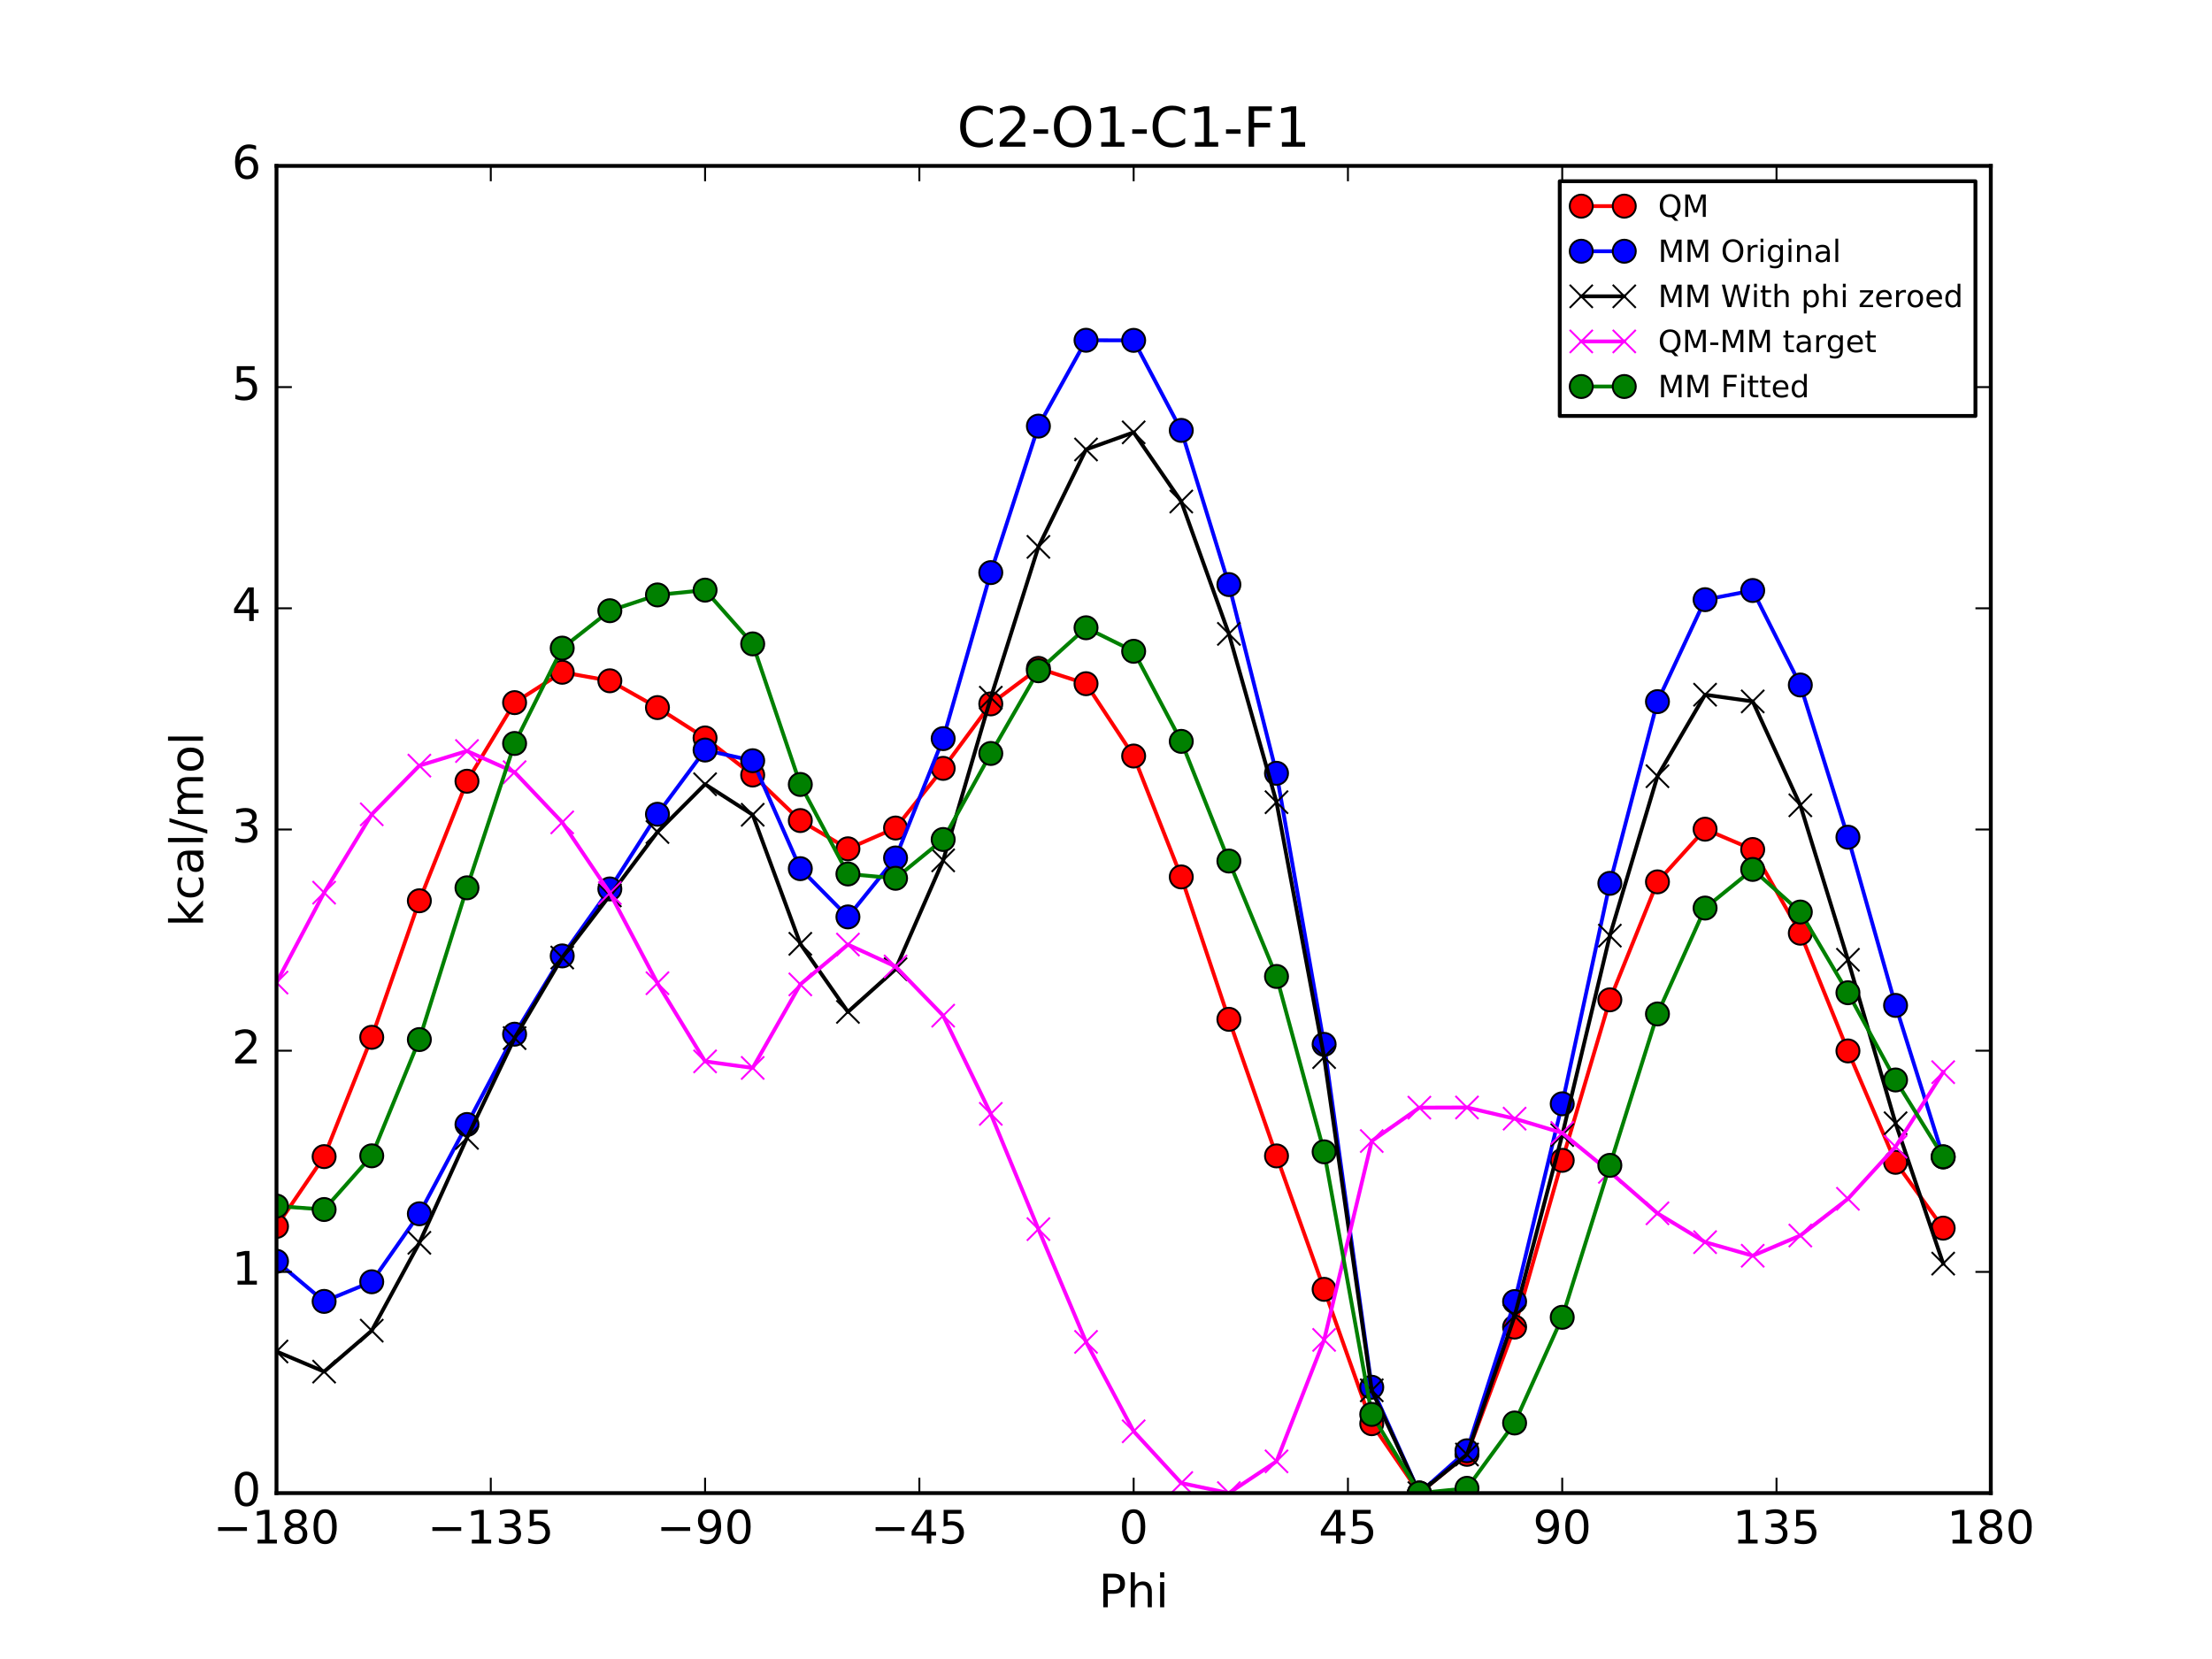 <?xml version="1.0" encoding="utf-8" standalone="no"?>
<!DOCTYPE svg PUBLIC "-//W3C//DTD SVG 1.1//EN"
  "http://www.w3.org/Graphics/SVG/1.1/DTD/svg11.dtd">
<!-- Created with matplotlib (http://matplotlib.org/) -->
<svg height="432pt" version="1.1" viewBox="0 0 576 432" width="576pt" xmlns="http://www.w3.org/2000/svg" xmlns:xlink="http://www.w3.org/1999/xlink">
 <defs>
  <style type="text/css">
*{stroke-linecap:butt;stroke-linejoin:round;stroke-miterlimit:100000;}
  </style>
 </defs>
 <g id="figure_1">
  <g id="patch_1">
   <path d="M 0 432 
L 576 432 
L 576 0 
L 0 0 
z
" style="fill:#ffffff;"/>
  </g>
  <g id="axes_1">
   <g id="patch_2">
    <path d="M 72 388.8 
L 518.4 388.8 
L 518.4 43.2 
L 72 43.2 
z
" style="fill:#ffffff;"/>
   </g>
   <g id="line2d_1">
    <path clip-path="url(#p858e191f2a)" d="M 72 319.355 
L 84.4 301.178 
L 96.8 270.113 
L 109.2 234.559 
L 121.6 203.431 
L 134 182.965 
L 146.4 175.055 
L 158.8 177.275 
L 171.2 184.254 
L 183.6 192.165 
L 196 201.816 
L 208.4 213.672 
L 220.8 221.027 
L 233.2 215.614 
L 245.6 200.083 
L 258 183.289 
L 270.4 174.041 
L 282.8 178.035 
L 295.201 196.867 
L 307.6 228.354 
L 320 265.429 
L 332.4 300.996 
L 344.8 335.742 
L 357.2 370.728 
L 369.6 388.8 
L 382 378.704 
L 394.4 345.571 
L 406.8 302.153 
L 419.2 260.356 
L 431.6 229.635 
L 444 215.923 
L 456.4 221.205 
L 468.8 243.002 
L 481.2 273.66 
L 493.6 302.666 
L 506 319.804 
" style="fill:none;stroke:#ff0000;stroke-linecap:square;"/>
    <defs>
     <path d="M 0 3 
C 0.796 3 1.559 2.684 2.121 2.121 
C 2.684 1.559 3 0.796 3 0 
C 3 -0.796 2.684 -1.559 2.121 -2.121 
C 1.559 -2.684 0.796 -3 0 -3 
C -0.796 -3 -1.559 -2.684 -2.121 -2.121 
C -2.684 -1.559 -3 -0.796 -3 0 
C -3 0.796 -2.684 1.559 -2.121 2.121 
C -1.559 2.684 -0.796 3 0 3 
z
" id="m1c99d01099" style="stroke:#000000;stroke-width:0.5;"/>
    </defs>
    <g clip-path="url(#p858e191f2a)">
     <use style="fill:#ff0000;stroke:#000000;stroke-width:0.5;" x="72" xlink:href="#m1c99d01099" y="319.355"/>
     <use style="fill:#ff0000;stroke:#000000;stroke-width:0.5;" x="84.4" xlink:href="#m1c99d01099" y="301.178"/>
     <use style="fill:#ff0000;stroke:#000000;stroke-width:0.5;" x="96.8" xlink:href="#m1c99d01099" y="270.113"/>
     <use style="fill:#ff0000;stroke:#000000;stroke-width:0.5;" x="109.2" xlink:href="#m1c99d01099" y="234.559"/>
     <use style="fill:#ff0000;stroke:#000000;stroke-width:0.5;" x="121.6" xlink:href="#m1c99d01099" y="203.431"/>
     <use style="fill:#ff0000;stroke:#000000;stroke-width:0.5;" x="134" xlink:href="#m1c99d01099" y="182.965"/>
     <use style="fill:#ff0000;stroke:#000000;stroke-width:0.5;" x="146.4" xlink:href="#m1c99d01099" y="175.055"/>
     <use style="fill:#ff0000;stroke:#000000;stroke-width:0.5;" x="158.8" xlink:href="#m1c99d01099" y="177.275"/>
     <use style="fill:#ff0000;stroke:#000000;stroke-width:0.5;" x="171.2" xlink:href="#m1c99d01099" y="184.254"/>
     <use style="fill:#ff0000;stroke:#000000;stroke-width:0.5;" x="183.6" xlink:href="#m1c99d01099" y="192.165"/>
     <use style="fill:#ff0000;stroke:#000000;stroke-width:0.5;" x="196" xlink:href="#m1c99d01099" y="201.816"/>
     <use style="fill:#ff0000;stroke:#000000;stroke-width:0.5;" x="208.4" xlink:href="#m1c99d01099" y="213.672"/>
     <use style="fill:#ff0000;stroke:#000000;stroke-width:0.5;" x="220.8" xlink:href="#m1c99d01099" y="221.027"/>
     <use style="fill:#ff0000;stroke:#000000;stroke-width:0.5;" x="233.2" xlink:href="#m1c99d01099" y="215.614"/>
     <use style="fill:#ff0000;stroke:#000000;stroke-width:0.5;" x="245.6" xlink:href="#m1c99d01099" y="200.083"/>
     <use style="fill:#ff0000;stroke:#000000;stroke-width:0.5;" x="258" xlink:href="#m1c99d01099" y="183.289"/>
     <use style="fill:#ff0000;stroke:#000000;stroke-width:0.5;" x="270.4" xlink:href="#m1c99d01099" y="174.041"/>
     <use style="fill:#ff0000;stroke:#000000;stroke-width:0.5;" x="282.8" xlink:href="#m1c99d01099" y="178.035"/>
     <use style="fill:#ff0000;stroke:#000000;stroke-width:0.5;" x="295.201" xlink:href="#m1c99d01099" y="196.867"/>
     <use style="fill:#ff0000;stroke:#000000;stroke-width:0.5;" x="307.6" xlink:href="#m1c99d01099" y="228.354"/>
     <use style="fill:#ff0000;stroke:#000000;stroke-width:0.5;" x="320" xlink:href="#m1c99d01099" y="265.429"/>
     <use style="fill:#ff0000;stroke:#000000;stroke-width:0.5;" x="332.4" xlink:href="#m1c99d01099" y="300.996"/>
     <use style="fill:#ff0000;stroke:#000000;stroke-width:0.5;" x="344.8" xlink:href="#m1c99d01099" y="335.742"/>
     <use style="fill:#ff0000;stroke:#000000;stroke-width:0.5;" x="357.2" xlink:href="#m1c99d01099" y="370.728"/>
     <use style="fill:#ff0000;stroke:#000000;stroke-width:0.5;" x="369.6" xlink:href="#m1c99d01099" y="388.8"/>
     <use style="fill:#ff0000;stroke:#000000;stroke-width:0.5;" x="382" xlink:href="#m1c99d01099" y="378.704"/>
     <use style="fill:#ff0000;stroke:#000000;stroke-width:0.5;" x="394.4" xlink:href="#m1c99d01099" y="345.571"/>
     <use style="fill:#ff0000;stroke:#000000;stroke-width:0.5;" x="406.8" xlink:href="#m1c99d01099" y="302.153"/>
     <use style="fill:#ff0000;stroke:#000000;stroke-width:0.5;" x="419.2" xlink:href="#m1c99d01099" y="260.356"/>
     <use style="fill:#ff0000;stroke:#000000;stroke-width:0.5;" x="431.6" xlink:href="#m1c99d01099" y="229.635"/>
     <use style="fill:#ff0000;stroke:#000000;stroke-width:0.5;" x="444" xlink:href="#m1c99d01099" y="215.923"/>
     <use style="fill:#ff0000;stroke:#000000;stroke-width:0.5;" x="456.4" xlink:href="#m1c99d01099" y="221.205"/>
     <use style="fill:#ff0000;stroke:#000000;stroke-width:0.5;" x="468.8" xlink:href="#m1c99d01099" y="243.002"/>
     <use style="fill:#ff0000;stroke:#000000;stroke-width:0.5;" x="481.2" xlink:href="#m1c99d01099" y="273.66"/>
     <use style="fill:#ff0000;stroke:#000000;stroke-width:0.5;" x="493.6" xlink:href="#m1c99d01099" y="302.666"/>
     <use style="fill:#ff0000;stroke:#000000;stroke-width:0.5;" x="506" xlink:href="#m1c99d01099" y="319.804"/>
    </g>
   </g>
   <g id="line2d_2">
    <path clip-path="url(#p858e191f2a)" d="M 72 328.432 
L 84.4 338.883 
L 96.8 333.772 
L 109.2 316.066 
L 121.6 292.817 
L 134 269.3 
L 146.4 248.919 
L 158.8 231.478 
L 171.2 212.03 
L 183.6 195.31 
L 196 198.09 
L 208.4 226.2 
L 220.8 238.762 
L 233.2 223.411 
L 245.6 192.336 
L 258 149.104 
L 270.4 110.96 
L 282.8 88.601 
L 295.201 88.627 
L 307.6 112.073 
L 320 152.219 
L 332.4 201.365 
L 344.8 271.957 
L 357.2 361.237 
L 369.6 388.8 
L 382 377.777 
L 394.4 338.923 
L 406.8 287.428 
L 419.2 230.023 
L 431.6 182.702 
L 444 156.154 
L 456.4 153.764 
L 468.8 178.37 
L 481.2 218.008 
L 493.6 261.805 
L 506 301.277 
" style="fill:none;stroke:#0000ff;stroke-linecap:square;"/>
    <defs>
     <path d="M 0 3 
C 0.796 3 1.559 2.684 2.121 2.121 
C 2.684 1.559 3 0.796 3 0 
C 3 -0.796 2.684 -1.559 2.121 -2.121 
C 1.559 -2.684 0.796 -3 0 -3 
C -0.796 -3 -1.559 -2.684 -2.121 -2.121 
C -2.684 -1.559 -3 -0.796 -3 0 
C -3 0.796 -2.684 1.559 -2.121 2.121 
C -1.559 2.684 -0.796 3 0 3 
z
" id="m4a64105d0c" style="stroke:#000000;stroke-width:0.5;"/>
    </defs>
    <g clip-path="url(#p858e191f2a)">
     <use style="fill:#0000ff;stroke:#000000;stroke-width:0.5;" x="72" xlink:href="#m4a64105d0c" y="328.432"/>
     <use style="fill:#0000ff;stroke:#000000;stroke-width:0.5;" x="84.4" xlink:href="#m4a64105d0c" y="338.883"/>
     <use style="fill:#0000ff;stroke:#000000;stroke-width:0.5;" x="96.8" xlink:href="#m4a64105d0c" y="333.772"/>
     <use style="fill:#0000ff;stroke:#000000;stroke-width:0.5;" x="109.2" xlink:href="#m4a64105d0c" y="316.066"/>
     <use style="fill:#0000ff;stroke:#000000;stroke-width:0.5;" x="121.6" xlink:href="#m4a64105d0c" y="292.817"/>
     <use style="fill:#0000ff;stroke:#000000;stroke-width:0.5;" x="134" xlink:href="#m4a64105d0c" y="269.3"/>
     <use style="fill:#0000ff;stroke:#000000;stroke-width:0.5;" x="146.4" xlink:href="#m4a64105d0c" y="248.919"/>
     <use style="fill:#0000ff;stroke:#000000;stroke-width:0.5;" x="158.8" xlink:href="#m4a64105d0c" y="231.478"/>
     <use style="fill:#0000ff;stroke:#000000;stroke-width:0.5;" x="171.2" xlink:href="#m4a64105d0c" y="212.03"/>
     <use style="fill:#0000ff;stroke:#000000;stroke-width:0.5;" x="183.6" xlink:href="#m4a64105d0c" y="195.31"/>
     <use style="fill:#0000ff;stroke:#000000;stroke-width:0.5;" x="196" xlink:href="#m4a64105d0c" y="198.09"/>
     <use style="fill:#0000ff;stroke:#000000;stroke-width:0.5;" x="208.4" xlink:href="#m4a64105d0c" y="226.2"/>
     <use style="fill:#0000ff;stroke:#000000;stroke-width:0.5;" x="220.8" xlink:href="#m4a64105d0c" y="238.762"/>
     <use style="fill:#0000ff;stroke:#000000;stroke-width:0.5;" x="233.2" xlink:href="#m4a64105d0c" y="223.411"/>
     <use style="fill:#0000ff;stroke:#000000;stroke-width:0.5;" x="245.6" xlink:href="#m4a64105d0c" y="192.336"/>
     <use style="fill:#0000ff;stroke:#000000;stroke-width:0.5;" x="258" xlink:href="#m4a64105d0c" y="149.104"/>
     <use style="fill:#0000ff;stroke:#000000;stroke-width:0.5;" x="270.4" xlink:href="#m4a64105d0c" y="110.96"/>
     <use style="fill:#0000ff;stroke:#000000;stroke-width:0.5;" x="282.8" xlink:href="#m4a64105d0c" y="88.601"/>
     <use style="fill:#0000ff;stroke:#000000;stroke-width:0.5;" x="295.201" xlink:href="#m4a64105d0c" y="88.627"/>
     <use style="fill:#0000ff;stroke:#000000;stroke-width:0.5;" x="307.6" xlink:href="#m4a64105d0c" y="112.073"/>
     <use style="fill:#0000ff;stroke:#000000;stroke-width:0.5;" x="320" xlink:href="#m4a64105d0c" y="152.219"/>
     <use style="fill:#0000ff;stroke:#000000;stroke-width:0.5;" x="332.4" xlink:href="#m4a64105d0c" y="201.365"/>
     <use style="fill:#0000ff;stroke:#000000;stroke-width:0.5;" x="344.8" xlink:href="#m4a64105d0c" y="271.957"/>
     <use style="fill:#0000ff;stroke:#000000;stroke-width:0.5;" x="357.2" xlink:href="#m4a64105d0c" y="361.237"/>
     <use style="fill:#0000ff;stroke:#000000;stroke-width:0.5;" x="369.6" xlink:href="#m4a64105d0c" y="388.8"/>
     <use style="fill:#0000ff;stroke:#000000;stroke-width:0.5;" x="382" xlink:href="#m4a64105d0c" y="377.777"/>
     <use style="fill:#0000ff;stroke:#000000;stroke-width:0.5;" x="394.4" xlink:href="#m4a64105d0c" y="338.923"/>
     <use style="fill:#0000ff;stroke:#000000;stroke-width:0.5;" x="406.8" xlink:href="#m4a64105d0c" y="287.428"/>
     <use style="fill:#0000ff;stroke:#000000;stroke-width:0.5;" x="419.2" xlink:href="#m4a64105d0c" y="230.023"/>
     <use style="fill:#0000ff;stroke:#000000;stroke-width:0.5;" x="431.6" xlink:href="#m4a64105d0c" y="182.702"/>
     <use style="fill:#0000ff;stroke:#000000;stroke-width:0.5;" x="444" xlink:href="#m4a64105d0c" y="156.154"/>
     <use style="fill:#0000ff;stroke:#000000;stroke-width:0.5;" x="456.4" xlink:href="#m4a64105d0c" y="153.764"/>
     <use style="fill:#0000ff;stroke:#000000;stroke-width:0.5;" x="468.8" xlink:href="#m4a64105d0c" y="178.37"/>
     <use style="fill:#0000ff;stroke:#000000;stroke-width:0.5;" x="481.2" xlink:href="#m4a64105d0c" y="218.008"/>
     <use style="fill:#0000ff;stroke:#000000;stroke-width:0.5;" x="493.6" xlink:href="#m4a64105d0c" y="261.805"/>
     <use style="fill:#0000ff;stroke:#000000;stroke-width:0.5;" x="506" xlink:href="#m4a64105d0c" y="301.277"/>
    </g>
   </g>
   <g id="line2d_3">
    <path clip-path="url(#p858e191f2a)" d="M 72 351.924 
L 84.4 357.165 
L 96.8 346.497 
L 109.2 323.623 
L 121.6 296.3 
L 134 270.321 
L 146.4 249.342 
L 158.8 233.166 
L 171.2 216.657 
L 183.6 204.216 
L 196 212.164 
L 208.4 245.767 
L 220.8 263.497 
L 233.2 252.374 
L 245.6 224.037 
L 258 181.675 
L 270.4 142.407 
L 282.8 117.043 
L 295.201 112.589 
L 307.6 130.599 
L 320 165.06 
L 332.4 208.891 
L 344.8 275.266 
L 357.2 362.032 
L 369.6 388.8 
L 382 378.749 
L 394.4 342.707 
L 406.8 295.571 
L 419.2 243.636 
L 431.6 202.123 
L 444 180.9 
L 456.4 182.647 
L 468.8 209.702 
L 481.2 249.923 
L 493.6 292.491 
L 506 329.043 
" style="fill:none;stroke:#000000;stroke-linecap:square;"/>
    <defs>
     <path d="M -3 3 
L 3 -3 
M -3 -3 
L 3 3 
" id="m5014ddf957" style="stroke:#000000;stroke-width:0.5;"/>
    </defs>
    <g clip-path="url(#p858e191f2a)">
     <use style="stroke:#000000;stroke-width:0.5;" x="72" xlink:href="#m5014ddf957" y="351.924"/>
     <use style="stroke:#000000;stroke-width:0.5;" x="84.4" xlink:href="#m5014ddf957" y="357.165"/>
     <use style="stroke:#000000;stroke-width:0.5;" x="96.8" xlink:href="#m5014ddf957" y="346.497"/>
     <use style="stroke:#000000;stroke-width:0.5;" x="109.2" xlink:href="#m5014ddf957" y="323.623"/>
     <use style="stroke:#000000;stroke-width:0.5;" x="121.6" xlink:href="#m5014ddf957" y="296.3"/>
     <use style="stroke:#000000;stroke-width:0.5;" x="134" xlink:href="#m5014ddf957" y="270.321"/>
     <use style="stroke:#000000;stroke-width:0.5;" x="146.4" xlink:href="#m5014ddf957" y="249.342"/>
     <use style="stroke:#000000;stroke-width:0.5;" x="158.8" xlink:href="#m5014ddf957" y="233.166"/>
     <use style="stroke:#000000;stroke-width:0.5;" x="171.2" xlink:href="#m5014ddf957" y="216.657"/>
     <use style="stroke:#000000;stroke-width:0.5;" x="183.6" xlink:href="#m5014ddf957" y="204.216"/>
     <use style="stroke:#000000;stroke-width:0.5;" x="196" xlink:href="#m5014ddf957" y="212.164"/>
     <use style="stroke:#000000;stroke-width:0.5;" x="208.4" xlink:href="#m5014ddf957" y="245.767"/>
     <use style="stroke:#000000;stroke-width:0.5;" x="220.8" xlink:href="#m5014ddf957" y="263.497"/>
     <use style="stroke:#000000;stroke-width:0.5;" x="233.2" xlink:href="#m5014ddf957" y="252.374"/>
     <use style="stroke:#000000;stroke-width:0.5;" x="245.6" xlink:href="#m5014ddf957" y="224.037"/>
     <use style="stroke:#000000;stroke-width:0.5;" x="258" xlink:href="#m5014ddf957" y="181.675"/>
     <use style="stroke:#000000;stroke-width:0.5;" x="270.4" xlink:href="#m5014ddf957" y="142.407"/>
     <use style="stroke:#000000;stroke-width:0.5;" x="282.8" xlink:href="#m5014ddf957" y="117.043"/>
     <use style="stroke:#000000;stroke-width:0.5;" x="295.201" xlink:href="#m5014ddf957" y="112.589"/>
     <use style="stroke:#000000;stroke-width:0.5;" x="307.6" xlink:href="#m5014ddf957" y="130.599"/>
     <use style="stroke:#000000;stroke-width:0.5;" x="320" xlink:href="#m5014ddf957" y="165.06"/>
     <use style="stroke:#000000;stroke-width:0.5;" x="332.4" xlink:href="#m5014ddf957" y="208.891"/>
     <use style="stroke:#000000;stroke-width:0.5;" x="344.8" xlink:href="#m5014ddf957" y="275.266"/>
     <use style="stroke:#000000;stroke-width:0.5;" x="357.2" xlink:href="#m5014ddf957" y="362.032"/>
     <use style="stroke:#000000;stroke-width:0.5;" x="369.6" xlink:href="#m5014ddf957" y="388.8"/>
     <use style="stroke:#000000;stroke-width:0.5;" x="382" xlink:href="#m5014ddf957" y="378.749"/>
     <use style="stroke:#000000;stroke-width:0.5;" x="394.4" xlink:href="#m5014ddf957" y="342.707"/>
     <use style="stroke:#000000;stroke-width:0.5;" x="406.8" xlink:href="#m5014ddf957" y="295.571"/>
     <use style="stroke:#000000;stroke-width:0.5;" x="419.2" xlink:href="#m5014ddf957" y="243.636"/>
     <use style="stroke:#000000;stroke-width:0.5;" x="431.6" xlink:href="#m5014ddf957" y="202.123"/>
     <use style="stroke:#000000;stroke-width:0.5;" x="444" xlink:href="#m5014ddf957" y="180.9"/>
     <use style="stroke:#000000;stroke-width:0.5;" x="456.4" xlink:href="#m5014ddf957" y="182.647"/>
     <use style="stroke:#000000;stroke-width:0.5;" x="468.8" xlink:href="#m5014ddf957" y="209.702"/>
     <use style="stroke:#000000;stroke-width:0.5;" x="481.2" xlink:href="#m5014ddf957" y="249.923"/>
     <use style="stroke:#000000;stroke-width:0.5;" x="493.6" xlink:href="#m5014ddf957" y="292.491"/>
     <use style="stroke:#000000;stroke-width:0.5;" x="506" xlink:href="#m5014ddf957" y="329.043"/>
    </g>
   </g>
   <g id="line2d_4">
    <path clip-path="url(#p858e191f2a)" d="M 72 255.862 
L 84.4 232.444 
L 96.8 212.047 
L 109.2 199.367 
L 121.6 195.563 
L 134 201.075 
L 146.4 214.144 
L 158.8 232.54 
L 171.2 256.028 
L 183.6 276.38 
L 196 278.083 
L 208.4 256.336 
L 220.8 245.961 
L 233.2 251.672 
L 245.6 264.477 
L 258 290.045 
L 270.4 320.065 
L 282.8 349.423 
L 295.201 372.709 
L 307.6 386.186 
L 320 388.8 
L 332.4 380.536 
L 344.8 348.907 
L 357.2 297.127 
L 369.6 288.431 
L 382 288.386 
L 394.4 291.295 
L 406.8 295.013 
L 419.2 305.151 
L 431.6 315.943 
L 444 323.454 
L 456.4 326.99 
L 468.8 321.731 
L 481.2 312.168 
L 493.6 298.606 
L 506 279.192 
" style="fill:none;stroke:#ff00ff;stroke-linecap:square;"/>
    <defs>
     <path d="M -3 3 
L 3 -3 
M -3 -3 
L 3 3 
" id="m89e5c375b0" style="stroke:#ff00ff;stroke-width:0.5;"/>
    </defs>
    <g clip-path="url(#p858e191f2a)">
     <use style="fill:#ff00ff;stroke:#ff00ff;stroke-width:0.5;" x="72" xlink:href="#m89e5c375b0" y="255.862"/>
     <use style="fill:#ff00ff;stroke:#ff00ff;stroke-width:0.5;" x="84.4" xlink:href="#m89e5c375b0" y="232.444"/>
     <use style="fill:#ff00ff;stroke:#ff00ff;stroke-width:0.5;" x="96.8" xlink:href="#m89e5c375b0" y="212.047"/>
     <use style="fill:#ff00ff;stroke:#ff00ff;stroke-width:0.5;" x="109.2" xlink:href="#m89e5c375b0" y="199.367"/>
     <use style="fill:#ff00ff;stroke:#ff00ff;stroke-width:0.5;" x="121.6" xlink:href="#m89e5c375b0" y="195.563"/>
     <use style="fill:#ff00ff;stroke:#ff00ff;stroke-width:0.5;" x="134" xlink:href="#m89e5c375b0" y="201.075"/>
     <use style="fill:#ff00ff;stroke:#ff00ff;stroke-width:0.5;" x="146.4" xlink:href="#m89e5c375b0" y="214.144"/>
     <use style="fill:#ff00ff;stroke:#ff00ff;stroke-width:0.5;" x="158.8" xlink:href="#m89e5c375b0" y="232.54"/>
     <use style="fill:#ff00ff;stroke:#ff00ff;stroke-width:0.5;" x="171.2" xlink:href="#m89e5c375b0" y="256.028"/>
     <use style="fill:#ff00ff;stroke:#ff00ff;stroke-width:0.5;" x="183.6" xlink:href="#m89e5c375b0" y="276.38"/>
     <use style="fill:#ff00ff;stroke:#ff00ff;stroke-width:0.5;" x="196" xlink:href="#m89e5c375b0" y="278.083"/>
     <use style="fill:#ff00ff;stroke:#ff00ff;stroke-width:0.5;" x="208.4" xlink:href="#m89e5c375b0" y="256.336"/>
     <use style="fill:#ff00ff;stroke:#ff00ff;stroke-width:0.5;" x="220.8" xlink:href="#m89e5c375b0" y="245.961"/>
     <use style="fill:#ff00ff;stroke:#ff00ff;stroke-width:0.5;" x="233.2" xlink:href="#m89e5c375b0" y="251.672"/>
     <use style="fill:#ff00ff;stroke:#ff00ff;stroke-width:0.5;" x="245.6" xlink:href="#m89e5c375b0" y="264.477"/>
     <use style="fill:#ff00ff;stroke:#ff00ff;stroke-width:0.5;" x="258" xlink:href="#m89e5c375b0" y="290.045"/>
     <use style="fill:#ff00ff;stroke:#ff00ff;stroke-width:0.5;" x="270.4" xlink:href="#m89e5c375b0" y="320.065"/>
     <use style="fill:#ff00ff;stroke:#ff00ff;stroke-width:0.5;" x="282.8" xlink:href="#m89e5c375b0" y="349.423"/>
     <use style="fill:#ff00ff;stroke:#ff00ff;stroke-width:0.5;" x="295.201" xlink:href="#m89e5c375b0" y="372.709"/>
     <use style="fill:#ff00ff;stroke:#ff00ff;stroke-width:0.5;" x="307.6" xlink:href="#m89e5c375b0" y="386.186"/>
     <use style="fill:#ff00ff;stroke:#ff00ff;stroke-width:0.5;" x="320" xlink:href="#m89e5c375b0" y="388.8"/>
     <use style="fill:#ff00ff;stroke:#ff00ff;stroke-width:0.5;" x="332.4" xlink:href="#m89e5c375b0" y="380.536"/>
     <use style="fill:#ff00ff;stroke:#ff00ff;stroke-width:0.5;" x="344.8" xlink:href="#m89e5c375b0" y="348.907"/>
     <use style="fill:#ff00ff;stroke:#ff00ff;stroke-width:0.5;" x="357.2" xlink:href="#m89e5c375b0" y="297.127"/>
     <use style="fill:#ff00ff;stroke:#ff00ff;stroke-width:0.5;" x="369.6" xlink:href="#m89e5c375b0" y="288.431"/>
     <use style="fill:#ff00ff;stroke:#ff00ff;stroke-width:0.5;" x="382" xlink:href="#m89e5c375b0" y="288.386"/>
     <use style="fill:#ff00ff;stroke:#ff00ff;stroke-width:0.5;" x="394.4" xlink:href="#m89e5c375b0" y="291.295"/>
     <use style="fill:#ff00ff;stroke:#ff00ff;stroke-width:0.5;" x="406.8" xlink:href="#m89e5c375b0" y="295.013"/>
     <use style="fill:#ff00ff;stroke:#ff00ff;stroke-width:0.5;" x="419.2" xlink:href="#m89e5c375b0" y="305.151"/>
     <use style="fill:#ff00ff;stroke:#ff00ff;stroke-width:0.5;" x="431.6" xlink:href="#m89e5c375b0" y="315.943"/>
     <use style="fill:#ff00ff;stroke:#ff00ff;stroke-width:0.5;" x="444" xlink:href="#m89e5c375b0" y="323.454"/>
     <use style="fill:#ff00ff;stroke:#ff00ff;stroke-width:0.5;" x="456.4" xlink:href="#m89e5c375b0" y="326.99"/>
     <use style="fill:#ff00ff;stroke:#ff00ff;stroke-width:0.5;" x="468.8" xlink:href="#m89e5c375b0" y="321.731"/>
     <use style="fill:#ff00ff;stroke:#ff00ff;stroke-width:0.5;" x="481.2" xlink:href="#m89e5c375b0" y="312.168"/>
     <use style="fill:#ff00ff;stroke:#ff00ff;stroke-width:0.5;" x="493.6" xlink:href="#m89e5c375b0" y="298.606"/>
     <use style="fill:#ff00ff;stroke:#ff00ff;stroke-width:0.5;" x="506" xlink:href="#m89e5c375b0" y="279.192"/>
    </g>
   </g>
   <g id="line2d_5">
    <path clip-path="url(#p858e191f2a)" d="M 72 314.052 
L 84.4 314.955 
L 96.8 300.975 
L 109.2 270.7 
L 121.6 231.188 
L 134 193.598 
L 146.4 168.77 
L 158.8 159.031 
L 171.2 154.918 
L 183.6 153.668 
L 196 167.669 
L 208.4 204.272 
L 220.8 227.581 
L 233.2 228.705 
L 245.6 218.601 
L 258 196.2 
L 270.4 174.662 
L 282.8 163.469 
L 295.201 169.593 
L 307.6 193.052 
L 320 224.212 
L 332.4 254.265 
L 344.8 299.931 
L 357.2 368.306 
L 369.6 388.8 
L 382 387.552 
L 394.4 370.545 
L 406.8 343.023 
L 419.2 303.458 
L 431.6 264.035 
L 444 236.459 
L 456.4 226.396 
L 468.8 237.489 
L 481.2 258.506 
L 493.6 281.225 
L 506 301.214 
" style="fill:none;stroke:#008000;stroke-linecap:square;"/>
    <defs>
     <path d="M 0 3 
C 0.796 3 1.559 2.684 2.121 2.121 
C 2.684 1.559 3 0.796 3 0 
C 3 -0.796 2.684 -1.559 2.121 -2.121 
C 1.559 -2.684 0.796 -3 0 -3 
C -0.796 -3 -1.559 -2.684 -2.121 -2.121 
C -2.684 -1.559 -3 -0.796 -3 0 
C -3 0.796 -2.684 1.559 -2.121 2.121 
C -1.559 2.684 -0.796 3 0 3 
z
" id="m69343f87fc" style="stroke:#000000;stroke-width:0.5;"/>
    </defs>
    <g clip-path="url(#p858e191f2a)">
     <use style="fill:#008000;stroke:#000000;stroke-width:0.5;" x="72" xlink:href="#m69343f87fc" y="314.052"/>
     <use style="fill:#008000;stroke:#000000;stroke-width:0.5;" x="84.4" xlink:href="#m69343f87fc" y="314.955"/>
     <use style="fill:#008000;stroke:#000000;stroke-width:0.5;" x="96.8" xlink:href="#m69343f87fc" y="300.975"/>
     <use style="fill:#008000;stroke:#000000;stroke-width:0.5;" x="109.2" xlink:href="#m69343f87fc" y="270.7"/>
     <use style="fill:#008000;stroke:#000000;stroke-width:0.5;" x="121.6" xlink:href="#m69343f87fc" y="231.188"/>
     <use style="fill:#008000;stroke:#000000;stroke-width:0.5;" x="134" xlink:href="#m69343f87fc" y="193.598"/>
     <use style="fill:#008000;stroke:#000000;stroke-width:0.5;" x="146.4" xlink:href="#m69343f87fc" y="168.77"/>
     <use style="fill:#008000;stroke:#000000;stroke-width:0.5;" x="158.8" xlink:href="#m69343f87fc" y="159.031"/>
     <use style="fill:#008000;stroke:#000000;stroke-width:0.5;" x="171.2" xlink:href="#m69343f87fc" y="154.918"/>
     <use style="fill:#008000;stroke:#000000;stroke-width:0.5;" x="183.6" xlink:href="#m69343f87fc" y="153.668"/>
     <use style="fill:#008000;stroke:#000000;stroke-width:0.5;" x="196" xlink:href="#m69343f87fc" y="167.669"/>
     <use style="fill:#008000;stroke:#000000;stroke-width:0.5;" x="208.4" xlink:href="#m69343f87fc" y="204.272"/>
     <use style="fill:#008000;stroke:#000000;stroke-width:0.5;" x="220.8" xlink:href="#m69343f87fc" y="227.581"/>
     <use style="fill:#008000;stroke:#000000;stroke-width:0.5;" x="233.2" xlink:href="#m69343f87fc" y="228.705"/>
     <use style="fill:#008000;stroke:#000000;stroke-width:0.5;" x="245.6" xlink:href="#m69343f87fc" y="218.601"/>
     <use style="fill:#008000;stroke:#000000;stroke-width:0.5;" x="258" xlink:href="#m69343f87fc" y="196.2"/>
     <use style="fill:#008000;stroke:#000000;stroke-width:0.5;" x="270.4" xlink:href="#m69343f87fc" y="174.662"/>
     <use style="fill:#008000;stroke:#000000;stroke-width:0.5;" x="282.8" xlink:href="#m69343f87fc" y="163.469"/>
     <use style="fill:#008000;stroke:#000000;stroke-width:0.5;" x="295.201" xlink:href="#m69343f87fc" y="169.593"/>
     <use style="fill:#008000;stroke:#000000;stroke-width:0.5;" x="307.6" xlink:href="#m69343f87fc" y="193.052"/>
     <use style="fill:#008000;stroke:#000000;stroke-width:0.5;" x="320" xlink:href="#m69343f87fc" y="224.212"/>
     <use style="fill:#008000;stroke:#000000;stroke-width:0.5;" x="332.4" xlink:href="#m69343f87fc" y="254.265"/>
     <use style="fill:#008000;stroke:#000000;stroke-width:0.5;" x="344.8" xlink:href="#m69343f87fc" y="299.931"/>
     <use style="fill:#008000;stroke:#000000;stroke-width:0.5;" x="357.2" xlink:href="#m69343f87fc" y="368.306"/>
     <use style="fill:#008000;stroke:#000000;stroke-width:0.5;" x="369.6" xlink:href="#m69343f87fc" y="388.8"/>
     <use style="fill:#008000;stroke:#000000;stroke-width:0.5;" x="382" xlink:href="#m69343f87fc" y="387.552"/>
     <use style="fill:#008000;stroke:#000000;stroke-width:0.5;" x="394.4" xlink:href="#m69343f87fc" y="370.545"/>
     <use style="fill:#008000;stroke:#000000;stroke-width:0.5;" x="406.8" xlink:href="#m69343f87fc" y="343.023"/>
     <use style="fill:#008000;stroke:#000000;stroke-width:0.5;" x="419.2" xlink:href="#m69343f87fc" y="303.458"/>
     <use style="fill:#008000;stroke:#000000;stroke-width:0.5;" x="431.6" xlink:href="#m69343f87fc" y="264.035"/>
     <use style="fill:#008000;stroke:#000000;stroke-width:0.5;" x="444" xlink:href="#m69343f87fc" y="236.459"/>
     <use style="fill:#008000;stroke:#000000;stroke-width:0.5;" x="456.4" xlink:href="#m69343f87fc" y="226.396"/>
     <use style="fill:#008000;stroke:#000000;stroke-width:0.5;" x="468.8" xlink:href="#m69343f87fc" y="237.489"/>
     <use style="fill:#008000;stroke:#000000;stroke-width:0.5;" x="481.2" xlink:href="#m69343f87fc" y="258.506"/>
     <use style="fill:#008000;stroke:#000000;stroke-width:0.5;" x="493.6" xlink:href="#m69343f87fc" y="281.225"/>
     <use style="fill:#008000;stroke:#000000;stroke-width:0.5;" x="506" xlink:href="#m69343f87fc" y="301.214"/>
    </g>
   </g>
   <g id="patch_3">
    <path d="M 72 388.8 
L 518.4 388.8 
" style="fill:none;stroke:#000000;stroke-linecap:square;stroke-linejoin:miter;"/>
   </g>
   <g id="patch_4">
    <path d="M 72 388.8 
L 72 43.2 
" style="fill:none;stroke:#000000;stroke-linecap:square;stroke-linejoin:miter;"/>
   </g>
   <g id="patch_5">
    <path d="M 518.4 388.8 
L 518.4 43.2 
" style="fill:none;stroke:#000000;stroke-linecap:square;stroke-linejoin:miter;"/>
   </g>
   <g id="patch_6">
    <path d="M 72 43.2 
L 518.4 43.2 
" style="fill:none;stroke:#000000;stroke-linecap:square;stroke-linejoin:miter;"/>
   </g>
   <g id="matplotlib.axis_1">
    <g id="xtick_1">
     <g id="line2d_6">
      <defs>
       <path d="M 0 0 
L 0 -4 
" id="m8cf4de88a3" style="stroke:#000000;stroke-width:0.5;"/>
      </defs>
      <g>
       <use style="stroke:#000000;stroke-width:0.5;" x="72.0" xlink:href="#m8cf4de88a3" y="388.8"/>
      </g>
     </g>
     <g id="line2d_7">
      <defs>
       <path d="M 0 0 
L 0 4 
" id="m277804a80f" style="stroke:#000000;stroke-width:0.5;"/>
      </defs>
      <g>
       <use style="stroke:#000000;stroke-width:0.5;" x="72.0" xlink:href="#m277804a80f" y="43.2"/>
      </g>
     </g>
     <g id="text_1">
      <!-- −180 -->
      <defs>
       <path d="M 12.406 8.297 
L 28.516 8.297 
L 28.516 63.922 
L 10.984 60.406 
L 10.984 69.391 
L 28.422 72.906 
L 38.281 72.906 
L 38.281 8.297 
L 54.391 8.297 
L 54.391 0 
L 12.406 0 
z
" id="BitstreamVeraSans-Roman-31"/>
       <path d="M 31.781 66.406 
Q 24.172 66.406 20.328 58.906 
Q 16.5 51.422 16.5 36.375 
Q 16.5 21.391 20.328 13.891 
Q 24.172 6.391 31.781 6.391 
Q 39.453 6.391 43.281 13.891 
Q 47.125 21.391 47.125 36.375 
Q 47.125 51.422 43.281 58.906 
Q 39.453 66.406 31.781 66.406 
M 31.781 74.219 
Q 44.047 74.219 50.516 64.516 
Q 56.984 54.828 56.984 36.375 
Q 56.984 17.969 50.516 8.266 
Q 44.047 -1.422 31.781 -1.422 
Q 19.531 -1.422 13.062 8.266 
Q 6.594 17.969 6.594 36.375 
Q 6.594 54.828 13.062 64.516 
Q 19.531 74.219 31.781 74.219 
" id="BitstreamVeraSans-Roman-30"/>
       <path d="M 10.594 35.5 
L 73.188 35.5 
L 73.188 27.203 
L 10.594 27.203 
z
" id="BitstreamVeraSans-Roman-2212"/>
       <path d="M 31.781 34.625 
Q 24.75 34.625 20.719 30.859 
Q 16.703 27.094 16.703 20.516 
Q 16.703 13.922 20.719 10.156 
Q 24.75 6.391 31.781 6.391 
Q 38.812 6.391 42.859 10.172 
Q 46.922 13.969 46.922 20.516 
Q 46.922 27.094 42.891 30.859 
Q 38.875 34.625 31.781 34.625 
M 21.922 38.812 
Q 15.578 40.375 12.031 44.719 
Q 8.5 49.078 8.5 55.328 
Q 8.5 64.062 14.719 69.141 
Q 20.953 74.219 31.781 74.219 
Q 42.672 74.219 48.875 69.141 
Q 55.078 64.062 55.078 55.328 
Q 55.078 49.078 51.531 44.719 
Q 48 40.375 41.703 38.812 
Q 48.828 37.156 52.797 32.312 
Q 56.781 27.484 56.781 20.516 
Q 56.781 9.906 50.312 4.234 
Q 43.844 -1.422 31.781 -1.422 
Q 19.734 -1.422 13.25 4.234 
Q 6.781 9.906 6.781 20.516 
Q 6.781 27.484 10.781 32.312 
Q 14.797 37.156 21.922 38.812 
M 18.312 54.391 
Q 18.312 48.734 21.844 45.562 
Q 25.391 42.391 31.781 42.391 
Q 38.141 42.391 41.719 45.562 
Q 45.312 48.734 45.312 54.391 
Q 45.312 60.062 41.719 63.234 
Q 38.141 66.406 31.781 66.406 
Q 25.391 66.406 21.844 63.234 
Q 18.312 60.062 18.312 54.391 
" id="BitstreamVeraSans-Roman-38"/>
      </defs>
      <g transform="translate(55.52 401.918)scale(0.12 -0.12)">
       <use xlink:href="#BitstreamVeraSans-Roman-2212"/>
       <use x="83.789" xlink:href="#BitstreamVeraSans-Roman-31"/>
       <use x="147.412" xlink:href="#BitstreamVeraSans-Roman-38"/>
       <use x="211.035" xlink:href="#BitstreamVeraSans-Roman-30"/>
      </g>
     </g>
    </g>
    <g id="xtick_2">
     <g id="line2d_8">
      <g>
       <use style="stroke:#000000;stroke-width:0.5;" x="127.8" xlink:href="#m8cf4de88a3" y="388.8"/>
      </g>
     </g>
     <g id="line2d_9">
      <g>
       <use style="stroke:#000000;stroke-width:0.5;" x="127.8" xlink:href="#m277804a80f" y="43.2"/>
      </g>
     </g>
     <g id="text_2">
      <!-- −135 -->
      <defs>
       <path d="M 40.578 39.312 
Q 47.656 37.797 51.625 33 
Q 55.609 28.219 55.609 21.188 
Q 55.609 10.406 48.188 4.484 
Q 40.766 -1.422 27.094 -1.422 
Q 22.516 -1.422 17.656 -0.516 
Q 12.797 0.391 7.625 2.203 
L 7.625 11.719 
Q 11.719 9.328 16.594 8.109 
Q 21.484 6.891 26.812 6.891 
Q 36.078 6.891 40.938 10.547 
Q 45.797 14.203 45.797 21.188 
Q 45.797 27.641 41.281 31.266 
Q 36.766 34.906 28.719 34.906 
L 20.219 34.906 
L 20.219 43.016 
L 29.109 43.016 
Q 36.375 43.016 40.234 45.922 
Q 44.094 48.828 44.094 54.297 
Q 44.094 59.906 40.109 62.906 
Q 36.141 65.922 28.719 65.922 
Q 24.656 65.922 20.016 65.031 
Q 15.375 64.156 9.812 62.312 
L 9.812 71.094 
Q 15.438 72.656 20.344 73.438 
Q 25.25 74.219 29.594 74.219 
Q 40.828 74.219 47.359 69.109 
Q 53.906 64.016 53.906 55.328 
Q 53.906 49.266 50.438 45.094 
Q 46.969 40.922 40.578 39.312 
" id="BitstreamVeraSans-Roman-33"/>
       <path d="M 10.797 72.906 
L 49.516 72.906 
L 49.516 64.594 
L 19.828 64.594 
L 19.828 46.734 
Q 21.969 47.469 24.109 47.828 
Q 26.266 48.188 28.422 48.188 
Q 40.625 48.188 47.75 41.5 
Q 54.891 34.812 54.891 23.391 
Q 54.891 11.625 47.562 5.094 
Q 40.234 -1.422 26.906 -1.422 
Q 22.312 -1.422 17.547 -0.641 
Q 12.797 0.141 7.719 1.703 
L 7.719 11.625 
Q 12.109 9.234 16.797 8.062 
Q 21.484 6.891 26.703 6.891 
Q 35.156 6.891 40.078 11.328 
Q 45.016 15.766 45.016 23.391 
Q 45.016 31 40.078 35.438 
Q 35.156 39.891 26.703 39.891 
Q 22.75 39.891 18.812 39.016 
Q 14.891 38.141 10.797 36.281 
z
" id="BitstreamVeraSans-Roman-35"/>
      </defs>
      <g transform="translate(111.32 401.918)scale(0.12 -0.12)">
       <use xlink:href="#BitstreamVeraSans-Roman-2212"/>
       <use x="83.789" xlink:href="#BitstreamVeraSans-Roman-31"/>
       <use x="147.412" xlink:href="#BitstreamVeraSans-Roman-33"/>
       <use x="211.035" xlink:href="#BitstreamVeraSans-Roman-35"/>
      </g>
     </g>
    </g>
    <g id="xtick_3">
     <g id="line2d_10">
      <g>
       <use style="stroke:#000000;stroke-width:0.5;" x="183.6" xlink:href="#m8cf4de88a3" y="388.8"/>
      </g>
     </g>
     <g id="line2d_11">
      <g>
       <use style="stroke:#000000;stroke-width:0.5;" x="183.6" xlink:href="#m277804a80f" y="43.2"/>
      </g>
     </g>
     <g id="text_3">
      <!-- −90 -->
      <defs>
       <path d="M 10.984 1.516 
L 10.984 10.5 
Q 14.703 8.734 18.5 7.812 
Q 22.312 6.891 25.984 6.891 
Q 35.75 6.891 40.891 13.453 
Q 46.047 20.016 46.781 33.406 
Q 43.953 29.203 39.594 26.953 
Q 35.25 24.703 29.984 24.703 
Q 19.047 24.703 12.672 31.312 
Q 6.297 37.938 6.297 49.422 
Q 6.297 60.641 12.938 67.422 
Q 19.578 74.219 30.609 74.219 
Q 43.266 74.219 49.922 64.516 
Q 56.594 54.828 56.594 36.375 
Q 56.594 19.141 48.406 8.859 
Q 40.234 -1.422 26.422 -1.422 
Q 22.703 -1.422 18.891 -0.688 
Q 15.094 0.047 10.984 1.516 
M 30.609 32.422 
Q 37.25 32.422 41.125 36.953 
Q 45.016 41.5 45.016 49.422 
Q 45.016 57.281 41.125 61.844 
Q 37.25 66.406 30.609 66.406 
Q 23.969 66.406 20.094 61.844 
Q 16.219 57.281 16.219 49.422 
Q 16.219 41.5 20.094 36.953 
Q 23.969 32.422 30.609 32.422 
" id="BitstreamVeraSans-Roman-39"/>
      </defs>
      <g transform="translate(170.937 401.918)scale(0.12 -0.12)">
       <use xlink:href="#BitstreamVeraSans-Roman-2212"/>
       <use x="83.789" xlink:href="#BitstreamVeraSans-Roman-39"/>
       <use x="147.412" xlink:href="#BitstreamVeraSans-Roman-30"/>
      </g>
     </g>
    </g>
    <g id="xtick_4">
     <g id="line2d_12">
      <g>
       <use style="stroke:#000000;stroke-width:0.5;" x="239.4" xlink:href="#m8cf4de88a3" y="388.8"/>
      </g>
     </g>
     <g id="line2d_13">
      <g>
       <use style="stroke:#000000;stroke-width:0.5;" x="239.4" xlink:href="#m277804a80f" y="43.2"/>
      </g>
     </g>
     <g id="text_4">
      <!-- −45 -->
      <defs>
       <path d="M 37.797 64.312 
L 12.891 25.391 
L 37.797 25.391 
z
M 35.203 72.906 
L 47.609 72.906 
L 47.609 25.391 
L 58.016 25.391 
L 58.016 17.188 
L 47.609 17.188 
L 47.609 0 
L 37.797 0 
L 37.797 17.188 
L 4.891 17.188 
L 4.891 26.703 
z
" id="BitstreamVeraSans-Roman-34"/>
      </defs>
      <g transform="translate(226.737 401.918)scale(0.12 -0.12)">
       <use xlink:href="#BitstreamVeraSans-Roman-2212"/>
       <use x="83.789" xlink:href="#BitstreamVeraSans-Roman-34"/>
       <use x="147.412" xlink:href="#BitstreamVeraSans-Roman-35"/>
      </g>
     </g>
    </g>
    <g id="xtick_5">
     <g id="line2d_14">
      <g>
       <use style="stroke:#000000;stroke-width:0.5;" x="295.2" xlink:href="#m8cf4de88a3" y="388.8"/>
      </g>
     </g>
     <g id="line2d_15">
      <g>
       <use style="stroke:#000000;stroke-width:0.5;" x="295.2" xlink:href="#m277804a80f" y="43.2"/>
      </g>
     </g>
     <g id="text_5">
      <!-- 0 -->
      <g transform="translate(291.382 401.918)scale(0.12 -0.12)">
       <use xlink:href="#BitstreamVeraSans-Roman-30"/>
      </g>
     </g>
    </g>
    <g id="xtick_6">
     <g id="line2d_16">
      <g>
       <use style="stroke:#000000;stroke-width:0.5;" x="351.0" xlink:href="#m8cf4de88a3" y="388.8"/>
      </g>
     </g>
     <g id="line2d_17">
      <g>
       <use style="stroke:#000000;stroke-width:0.5;" x="351.0" xlink:href="#m277804a80f" y="43.2"/>
      </g>
     </g>
     <g id="text_6">
      <!-- 45 -->
      <g transform="translate(343.365 401.918)scale(0.12 -0.12)">
       <use xlink:href="#BitstreamVeraSans-Roman-34"/>
       <use x="63.623" xlink:href="#BitstreamVeraSans-Roman-35"/>
      </g>
     </g>
    </g>
    <g id="xtick_7">
     <g id="line2d_18">
      <g>
       <use style="stroke:#000000;stroke-width:0.5;" x="406.8" xlink:href="#m8cf4de88a3" y="388.8"/>
      </g>
     </g>
     <g id="line2d_19">
      <g>
       <use style="stroke:#000000;stroke-width:0.5;" x="406.8" xlink:href="#m277804a80f" y="43.2"/>
      </g>
     </g>
     <g id="text_7">
      <!-- 90 -->
      <g transform="translate(399.165 401.918)scale(0.12 -0.12)">
       <use xlink:href="#BitstreamVeraSans-Roman-39"/>
       <use x="63.623" xlink:href="#BitstreamVeraSans-Roman-30"/>
      </g>
     </g>
    </g>
    <g id="xtick_8">
     <g id="line2d_20">
      <g>
       <use style="stroke:#000000;stroke-width:0.5;" x="462.6" xlink:href="#m8cf4de88a3" y="388.8"/>
      </g>
     </g>
     <g id="line2d_21">
      <g>
       <use style="stroke:#000000;stroke-width:0.5;" x="462.6" xlink:href="#m277804a80f" y="43.2"/>
      </g>
     </g>
     <g id="text_8">
      <!-- 135 -->
      <g transform="translate(451.147 401.918)scale(0.12 -0.12)">
       <use xlink:href="#BitstreamVeraSans-Roman-31"/>
       <use x="63.623" xlink:href="#BitstreamVeraSans-Roman-33"/>
       <use x="127.246" xlink:href="#BitstreamVeraSans-Roman-35"/>
      </g>
     </g>
    </g>
    <g id="xtick_9">
     <g id="line2d_22">
      <g>
       <use style="stroke:#000000;stroke-width:0.5;" x="518.4" xlink:href="#m8cf4de88a3" y="388.8"/>
      </g>
     </g>
     <g id="line2d_23">
      <g>
       <use style="stroke:#000000;stroke-width:0.5;" x="518.4" xlink:href="#m277804a80f" y="43.2"/>
      </g>
     </g>
     <g id="text_9">
      <!-- 180 -->
      <g transform="translate(506.947 401.918)scale(0.12 -0.12)">
       <use xlink:href="#BitstreamVeraSans-Roman-31"/>
       <use x="63.623" xlink:href="#BitstreamVeraSans-Roman-38"/>
       <use x="127.246" xlink:href="#BitstreamVeraSans-Roman-30"/>
      </g>
     </g>
    </g>
    <g id="text_10">
     <!-- Phi -->
     <defs>
      <path d="M 19.672 64.797 
L 19.672 37.406 
L 32.078 37.406 
Q 38.969 37.406 42.719 40.969 
Q 46.484 44.531 46.484 51.125 
Q 46.484 57.672 42.719 61.234 
Q 38.969 64.797 32.078 64.797 
z
M 9.812 72.906 
L 32.078 72.906 
Q 44.344 72.906 50.609 67.359 
Q 56.891 61.812 56.891 51.125 
Q 56.891 40.328 50.609 34.812 
Q 44.344 29.297 32.078 29.297 
L 19.672 29.297 
L 19.672 0 
L 9.812 0 
z
" id="BitstreamVeraSans-Roman-50"/>
      <path d="M 9.422 54.688 
L 18.406 54.688 
L 18.406 0 
L 9.422 0 
z
M 9.422 75.984 
L 18.406 75.984 
L 18.406 64.594 
L 9.422 64.594 
z
" id="BitstreamVeraSans-Roman-69"/>
      <path d="M 54.891 33.016 
L 54.891 0 
L 45.906 0 
L 45.906 32.719 
Q 45.906 40.484 42.875 44.328 
Q 39.844 48.188 33.797 48.188 
Q 26.516 48.188 22.312 43.547 
Q 18.109 38.922 18.109 30.906 
L 18.109 0 
L 9.078 0 
L 9.078 75.984 
L 18.109 75.984 
L 18.109 46.188 
Q 21.344 51.125 25.703 53.562 
Q 30.078 56 35.797 56 
Q 45.219 56 50.047 50.172 
Q 54.891 44.344 54.891 33.016 
" id="BitstreamVeraSans-Roman-68"/>
     </defs>
     <g transform="translate(286.113 418.532)scale(0.12 -0.12)">
      <use xlink:href="#BitstreamVeraSans-Roman-50"/>
      <use x="60.303" xlink:href="#BitstreamVeraSans-Roman-68"/>
      <use x="123.682" xlink:href="#BitstreamVeraSans-Roman-69"/>
     </g>
    </g>
   </g>
   <g id="matplotlib.axis_2">
    <g id="ytick_1">
     <g id="line2d_24">
      <defs>
       <path d="M 0 0 
L 4 0 
" id="m28f46ff5ba" style="stroke:#000000;stroke-width:0.5;"/>
      </defs>
      <g>
       <use style="stroke:#000000;stroke-width:0.5;" x="72.0" xlink:href="#m28f46ff5ba" y="388.8"/>
      </g>
     </g>
     <g id="line2d_25">
      <defs>
       <path d="M 0 0 
L -4 0 
" id="m9200aceffc" style="stroke:#000000;stroke-width:0.5;"/>
      </defs>
      <g>
       <use style="stroke:#000000;stroke-width:0.5;" x="518.4" xlink:href="#m9200aceffc" y="388.8"/>
      </g>
     </g>
     <g id="text_11">
      <!-- 0 -->
      <g transform="translate(60.365 392.111)scale(0.12 -0.12)">
       <use xlink:href="#BitstreamVeraSans-Roman-30"/>
      </g>
     </g>
    </g>
    <g id="ytick_2">
     <g id="line2d_26">
      <g>
       <use style="stroke:#000000;stroke-width:0.5;" x="72.0" xlink:href="#m28f46ff5ba" y="331.2"/>
      </g>
     </g>
     <g id="line2d_27">
      <g>
       <use style="stroke:#000000;stroke-width:0.5;" x="518.4" xlink:href="#m9200aceffc" y="331.2"/>
      </g>
     </g>
     <g id="text_12">
      <!-- 1 -->
      <g transform="translate(60.365 334.511)scale(0.12 -0.12)">
       <use xlink:href="#BitstreamVeraSans-Roman-31"/>
      </g>
     </g>
    </g>
    <g id="ytick_3">
     <g id="line2d_28">
      <g>
       <use style="stroke:#000000;stroke-width:0.5;" x="72.0" xlink:href="#m28f46ff5ba" y="273.6"/>
      </g>
     </g>
     <g id="line2d_29">
      <g>
       <use style="stroke:#000000;stroke-width:0.5;" x="518.4" xlink:href="#m9200aceffc" y="273.6"/>
      </g>
     </g>
     <g id="text_13">
      <!-- 2 -->
      <defs>
       <path d="M 19.188 8.297 
L 53.609 8.297 
L 53.609 0 
L 7.328 0 
L 7.328 8.297 
Q 12.938 14.109 22.625 23.891 
Q 32.328 33.688 34.812 36.531 
Q 39.547 41.844 41.422 45.531 
Q 43.312 49.219 43.312 52.781 
Q 43.312 58.594 39.234 62.25 
Q 35.156 65.922 28.609 65.922 
Q 23.969 65.922 18.812 64.312 
Q 13.672 62.703 7.812 59.422 
L 7.812 69.391 
Q 13.766 71.781 18.938 73 
Q 24.125 74.219 28.422 74.219 
Q 39.75 74.219 46.484 68.547 
Q 53.219 62.891 53.219 53.422 
Q 53.219 48.922 51.531 44.891 
Q 49.859 40.875 45.406 35.406 
Q 44.188 33.984 37.641 27.219 
Q 31.109 20.453 19.188 8.297 
" id="BitstreamVeraSans-Roman-32"/>
      </defs>
      <g transform="translate(60.365 276.911)scale(0.12 -0.12)">
       <use xlink:href="#BitstreamVeraSans-Roman-32"/>
      </g>
     </g>
    </g>
    <g id="ytick_4">
     <g id="line2d_30">
      <g>
       <use style="stroke:#000000;stroke-width:0.5;" x="72.0" xlink:href="#m28f46ff5ba" y="216.0"/>
      </g>
     </g>
     <g id="line2d_31">
      <g>
       <use style="stroke:#000000;stroke-width:0.5;" x="518.4" xlink:href="#m9200aceffc" y="216.0"/>
      </g>
     </g>
     <g id="text_14">
      <!-- 3 -->
      <g transform="translate(60.365 219.311)scale(0.12 -0.12)">
       <use xlink:href="#BitstreamVeraSans-Roman-33"/>
      </g>
     </g>
    </g>
    <g id="ytick_5">
     <g id="line2d_32">
      <g>
       <use style="stroke:#000000;stroke-width:0.5;" x="72.0" xlink:href="#m28f46ff5ba" y="158.4"/>
      </g>
     </g>
     <g id="line2d_33">
      <g>
       <use style="stroke:#000000;stroke-width:0.5;" x="518.4" xlink:href="#m9200aceffc" y="158.4"/>
      </g>
     </g>
     <g id="text_15">
      <!-- 4 -->
      <g transform="translate(60.365 161.711)scale(0.12 -0.12)">
       <use xlink:href="#BitstreamVeraSans-Roman-34"/>
      </g>
     </g>
    </g>
    <g id="ytick_6">
     <g id="line2d_34">
      <g>
       <use style="stroke:#000000;stroke-width:0.5;" x="72.0" xlink:href="#m28f46ff5ba" y="100.8"/>
      </g>
     </g>
     <g id="line2d_35">
      <g>
       <use style="stroke:#000000;stroke-width:0.5;" x="518.4" xlink:href="#m9200aceffc" y="100.8"/>
      </g>
     </g>
     <g id="text_16">
      <!-- 5 -->
      <g transform="translate(60.365 104.111)scale(0.12 -0.12)">
       <use xlink:href="#BitstreamVeraSans-Roman-35"/>
      </g>
     </g>
    </g>
    <g id="ytick_7">
     <g id="line2d_36">
      <g>
       <use style="stroke:#000000;stroke-width:0.5;" x="72.0" xlink:href="#m28f46ff5ba" y="43.2"/>
      </g>
     </g>
     <g id="line2d_37">
      <g>
       <use style="stroke:#000000;stroke-width:0.5;" x="518.4" xlink:href="#m9200aceffc" y="43.2"/>
      </g>
     </g>
     <g id="text_17">
      <!-- 6 -->
      <defs>
       <path d="M 33.016 40.375 
Q 26.375 40.375 22.484 35.828 
Q 18.609 31.297 18.609 23.391 
Q 18.609 15.531 22.484 10.953 
Q 26.375 6.391 33.016 6.391 
Q 39.656 6.391 43.531 10.953 
Q 47.406 15.531 47.406 23.391 
Q 47.406 31.297 43.531 35.828 
Q 39.656 40.375 33.016 40.375 
M 52.594 71.297 
L 52.594 62.312 
Q 48.875 64.062 45.094 64.984 
Q 41.312 65.922 37.594 65.922 
Q 27.828 65.922 22.672 59.328 
Q 17.531 52.734 16.797 39.406 
Q 19.672 43.656 24.016 45.922 
Q 28.375 48.188 33.594 48.188 
Q 44.578 48.188 50.953 41.516 
Q 57.328 34.859 57.328 23.391 
Q 57.328 12.156 50.688 5.359 
Q 44.047 -1.422 33.016 -1.422 
Q 20.359 -1.422 13.672 8.266 
Q 6.984 17.969 6.984 36.375 
Q 6.984 53.656 15.188 63.938 
Q 23.391 74.219 37.203 74.219 
Q 40.922 74.219 44.703 73.484 
Q 48.484 72.75 52.594 71.297 
" id="BitstreamVeraSans-Roman-36"/>
      </defs>
      <g transform="translate(60.365 46.511)scale(0.12 -0.12)">
       <use xlink:href="#BitstreamVeraSans-Roman-36"/>
      </g>
     </g>
    </g>
    <g id="text_18">
     <!-- kcal/mol -->
     <defs>
      <path d="M 30.609 48.391 
Q 23.391 48.391 19.188 42.75 
Q 14.984 37.109 14.984 27.297 
Q 14.984 17.484 19.156 11.844 
Q 23.344 6.203 30.609 6.203 
Q 37.797 6.203 41.984 11.859 
Q 46.188 17.531 46.188 27.297 
Q 46.188 37.016 41.984 42.703 
Q 37.797 48.391 30.609 48.391 
M 30.609 56 
Q 42.328 56 49.016 48.375 
Q 55.719 40.766 55.719 27.297 
Q 55.719 13.875 49.016 6.219 
Q 42.328 -1.422 30.609 -1.422 
Q 18.844 -1.422 12.172 6.219 
Q 5.516 13.875 5.516 27.297 
Q 5.516 40.766 12.172 48.375 
Q 18.844 56 30.609 56 
" id="BitstreamVeraSans-Roman-6f"/>
      <path d="M 52 44.188 
Q 55.375 50.25 60.062 53.125 
Q 64.75 56 71.094 56 
Q 79.641 56 84.281 50.016 
Q 88.922 44.047 88.922 33.016 
L 88.922 0 
L 79.891 0 
L 79.891 32.719 
Q 79.891 40.578 77.094 44.375 
Q 74.312 48.188 68.609 48.188 
Q 61.625 48.188 57.562 43.547 
Q 53.516 38.922 53.516 30.906 
L 53.516 0 
L 44.484 0 
L 44.484 32.719 
Q 44.484 40.625 41.703 44.406 
Q 38.922 48.188 33.109 48.188 
Q 26.219 48.188 22.156 43.531 
Q 18.109 38.875 18.109 30.906 
L 18.109 0 
L 9.078 0 
L 9.078 54.688 
L 18.109 54.688 
L 18.109 46.188 
Q 21.188 51.219 25.484 53.609 
Q 29.781 56 35.688 56 
Q 41.656 56 45.828 52.969 
Q 50 49.953 52 44.188 
" id="BitstreamVeraSans-Roman-6d"/>
      <path d="M 9.078 75.984 
L 18.109 75.984 
L 18.109 31.109 
L 44.922 54.688 
L 56.391 54.688 
L 27.391 29.109 
L 57.625 0 
L 45.906 0 
L 18.109 26.703 
L 18.109 0 
L 9.078 0 
z
" id="BitstreamVeraSans-Roman-6b"/>
      <path d="M 34.281 27.484 
Q 23.391 27.484 19.188 25 
Q 14.984 22.516 14.984 16.5 
Q 14.984 11.719 18.141 8.906 
Q 21.297 6.109 26.703 6.109 
Q 34.188 6.109 38.703 11.406 
Q 43.219 16.703 43.219 25.484 
L 43.219 27.484 
z
M 52.203 31.203 
L 52.203 0 
L 43.219 0 
L 43.219 8.297 
Q 40.141 3.328 35.547 0.953 
Q 30.953 -1.422 24.312 -1.422 
Q 15.922 -1.422 10.953 3.297 
Q 6 8.016 6 15.922 
Q 6 25.141 12.172 29.828 
Q 18.359 34.516 30.609 34.516 
L 43.219 34.516 
L 43.219 35.406 
Q 43.219 41.609 39.141 45 
Q 35.062 48.391 27.688 48.391 
Q 23 48.391 18.547 47.266 
Q 14.109 46.141 10.016 43.891 
L 10.016 52.203 
Q 14.938 54.109 19.578 55.047 
Q 24.219 56 28.609 56 
Q 40.484 56 46.344 49.844 
Q 52.203 43.703 52.203 31.203 
" id="BitstreamVeraSans-Roman-61"/>
      <path d="M 48.781 52.594 
L 48.781 44.188 
Q 44.969 46.297 41.141 47.344 
Q 37.312 48.391 33.406 48.391 
Q 24.656 48.391 19.812 42.844 
Q 14.984 37.312 14.984 27.297 
Q 14.984 17.281 19.812 11.734 
Q 24.656 6.203 33.406 6.203 
Q 37.312 6.203 41.141 7.25 
Q 44.969 8.297 48.781 10.406 
L 48.781 2.094 
Q 45.016 0.344 40.984 -0.531 
Q 36.969 -1.422 32.422 -1.422 
Q 20.062 -1.422 12.781 6.344 
Q 5.516 14.109 5.516 27.297 
Q 5.516 40.672 12.859 48.328 
Q 20.219 56 33.016 56 
Q 37.156 56 41.109 55.141 
Q 45.062 54.297 48.781 52.594 
" id="BitstreamVeraSans-Roman-63"/>
      <path d="M 9.422 75.984 
L 18.406 75.984 
L 18.406 0 
L 9.422 0 
z
" id="BitstreamVeraSans-Roman-6c"/>
      <path d="M 25.391 72.906 
L 33.688 72.906 
L 8.297 -9.281 
L 0 -9.281 
z
" id="BitstreamVeraSans-Roman-2f"/>
     </defs>
     <g transform="translate(52.869 241.321)rotate(-90.0)scale(0.12 -0.12)">
      <use xlink:href="#BitstreamVeraSans-Roman-6b"/>
      <use x="57.91" xlink:href="#BitstreamVeraSans-Roman-63"/>
      <use x="112.891" xlink:href="#BitstreamVeraSans-Roman-61"/>
      <use x="174.17" xlink:href="#BitstreamVeraSans-Roman-6c"/>
      <use x="201.953" xlink:href="#BitstreamVeraSans-Roman-2f"/>
      <use x="235.645" xlink:href="#BitstreamVeraSans-Roman-6d"/>
      <use x="333.057" xlink:href="#BitstreamVeraSans-Roman-6f"/>
      <use x="394.238" xlink:href="#BitstreamVeraSans-Roman-6c"/>
     </g>
    </g>
   </g>
   <g id="text_19">
    <!-- C2-O1-C1-F1 -->
    <defs>
     <path d="M 9.812 72.906 
L 51.703 72.906 
L 51.703 64.594 
L 19.672 64.594 
L 19.672 43.109 
L 48.578 43.109 
L 48.578 34.812 
L 19.672 34.812 
L 19.672 0 
L 9.812 0 
z
" id="BitstreamVeraSans-Roman-46"/>
     <path d="M 64.406 67.281 
L 64.406 56.891 
Q 59.422 61.531 53.781 63.812 
Q 48.141 66.109 41.797 66.109 
Q 29.297 66.109 22.656 58.469 
Q 16.016 50.828 16.016 36.375 
Q 16.016 21.969 22.656 14.328 
Q 29.297 6.688 41.797 6.688 
Q 48.141 6.688 53.781 8.984 
Q 59.422 11.281 64.406 15.922 
L 64.406 5.609 
Q 59.234 2.094 53.438 0.328 
Q 47.656 -1.422 41.219 -1.422 
Q 24.656 -1.422 15.125 8.703 
Q 5.609 18.844 5.609 36.375 
Q 5.609 53.953 15.125 64.078 
Q 24.656 74.219 41.219 74.219 
Q 47.75 74.219 53.531 72.484 
Q 59.328 70.75 64.406 67.281 
" id="BitstreamVeraSans-Roman-43"/>
     <path d="M 39.406 66.219 
Q 28.656 66.219 22.328 58.203 
Q 16.016 50.203 16.016 36.375 
Q 16.016 22.609 22.328 14.594 
Q 28.656 6.594 39.406 6.594 
Q 50.141 6.594 56.422 14.594 
Q 62.703 22.609 62.703 36.375 
Q 62.703 50.203 56.422 58.203 
Q 50.141 66.219 39.406 66.219 
M 39.406 74.219 
Q 54.734 74.219 63.906 63.938 
Q 73.094 53.656 73.094 36.375 
Q 73.094 19.141 63.906 8.859 
Q 54.734 -1.422 39.406 -1.422 
Q 24.031 -1.422 14.812 8.828 
Q 5.609 19.094 5.609 36.375 
Q 5.609 53.656 14.812 63.938 
Q 24.031 74.219 39.406 74.219 
" id="BitstreamVeraSans-Roman-4f"/>
     <path d="M 4.891 31.391 
L 31.203 31.391 
L 31.203 23.391 
L 4.891 23.391 
z
" id="BitstreamVeraSans-Roman-2d"/>
    </defs>
    <g transform="translate(249.217 38.2)scale(0.144 -0.144)">
     <use xlink:href="#BitstreamVeraSans-Roman-43"/>
     <use x="69.824" xlink:href="#BitstreamVeraSans-Roman-32"/>
     <use x="133.447" xlink:href="#BitstreamVeraSans-Roman-2d"/>
     <use x="169.562" xlink:href="#BitstreamVeraSans-Roman-4f"/>
     <use x="248.273" xlink:href="#BitstreamVeraSans-Roman-31"/>
     <use x="311.896" xlink:href="#BitstreamVeraSans-Roman-2d"/>
     <use x="347.98" xlink:href="#BitstreamVeraSans-Roman-43"/>
     <use x="417.805" xlink:href="#BitstreamVeraSans-Roman-31"/>
     <use x="481.428" xlink:href="#BitstreamVeraSans-Roman-2d"/>
     <use x="517.512" xlink:href="#BitstreamVeraSans-Roman-46"/>
     <use x="575.031" xlink:href="#BitstreamVeraSans-Roman-31"/>
    </g>
   </g>
   <g id="legend_1">
    <g id="patch_7">
     <path d="M 406.156 108.312 
L 514.4 108.312 
L 514.4 47.2 
L 406.156 47.2 
z
" style="fill:#ffffff;stroke:#000000;stroke-linejoin:miter;"/>
    </g>
    <g id="line2d_38">
     <path d="M 411.756 53.679 
L 422.956 53.679 
" style="fill:none;stroke:#ff0000;stroke-linecap:square;"/>
    </g>
    <g id="line2d_39">
     <g>
      <use style="fill:#ff0000;stroke:#000000;stroke-width:0.5;" x="411.756" xlink:href="#m1c99d01099" y="53.679"/>
      <use style="fill:#ff0000;stroke:#000000;stroke-width:0.5;" x="422.956" xlink:href="#m1c99d01099" y="53.679"/>
     </g>
    </g>
    <g id="text_20">
     <!-- QM -->
     <defs>
      <path d="M 9.812 72.906 
L 24.516 72.906 
L 43.109 23.297 
L 61.812 72.906 
L 76.516 72.906 
L 76.516 0 
L 66.891 0 
L 66.891 64.016 
L 48.094 14.016 
L 38.188 14.016 
L 19.391 64.016 
L 19.391 0 
L 9.812 0 
z
" id="BitstreamVeraSans-Roman-4d"/>
      <path d="M 39.406 66.219 
Q 28.656 66.219 22.328 58.203 
Q 16.016 50.203 16.016 36.375 
Q 16.016 22.609 22.328 14.594 
Q 28.656 6.594 39.406 6.594 
Q 50.141 6.594 56.422 14.594 
Q 62.703 22.609 62.703 36.375 
Q 62.703 50.203 56.422 58.203 
Q 50.141 66.219 39.406 66.219 
M 53.219 1.312 
L 66.219 -12.891 
L 54.297 -12.891 
L 43.5 -1.219 
Q 41.891 -1.312 41.031 -1.359 
Q 40.188 -1.422 39.406 -1.422 
Q 24.031 -1.422 14.812 8.859 
Q 5.609 19.141 5.609 36.375 
Q 5.609 53.656 14.812 63.938 
Q 24.031 74.219 39.406 74.219 
Q 54.734 74.219 63.906 63.938 
Q 73.094 53.656 73.094 36.375 
Q 73.094 23.688 67.984 14.641 
Q 62.891 5.609 53.219 1.312 
" id="BitstreamVeraSans-Roman-51"/>
     </defs>
     <g transform="translate(431.756 56.479)scale(0.08 -0.08)">
      <use xlink:href="#BitstreamVeraSans-Roman-51"/>
      <use x="78.711" xlink:href="#BitstreamVeraSans-Roman-4d"/>
     </g>
    </g>
    <g id="line2d_40">
     <path d="M 411.756 65.421 
L 422.956 65.421 
" style="fill:none;stroke:#0000ff;stroke-linecap:square;"/>
    </g>
    <g id="line2d_41">
     <g>
      <use style="fill:#0000ff;stroke:#000000;stroke-width:0.5;" x="411.756" xlink:href="#m4a64105d0c" y="65.421"/>
      <use style="fill:#0000ff;stroke:#000000;stroke-width:0.5;" x="422.956" xlink:href="#m4a64105d0c" y="65.421"/>
     </g>
    </g>
    <g id="text_21">
     <!-- MM Original -->
     <defs>
      <path d="M 41.109 46.297 
Q 39.594 47.172 37.812 47.578 
Q 36.031 48 33.891 48 
Q 26.266 48 22.188 43.047 
Q 18.109 38.094 18.109 28.812 
L 18.109 0 
L 9.078 0 
L 9.078 54.688 
L 18.109 54.688 
L 18.109 46.188 
Q 20.953 51.172 25.484 53.578 
Q 30.031 56 36.531 56 
Q 37.453 56 38.578 55.875 
Q 39.703 55.766 41.062 55.516 
z
" id="BitstreamVeraSans-Roman-72"/>
      <path d="M 54.891 33.016 
L 54.891 0 
L 45.906 0 
L 45.906 32.719 
Q 45.906 40.484 42.875 44.328 
Q 39.844 48.188 33.797 48.188 
Q 26.516 48.188 22.312 43.547 
Q 18.109 38.922 18.109 30.906 
L 18.109 0 
L 9.078 0 
L 9.078 54.688 
L 18.109 54.688 
L 18.109 46.188 
Q 21.344 51.125 25.703 53.562 
Q 30.078 56 35.797 56 
Q 45.219 56 50.047 50.172 
Q 54.891 44.344 54.891 33.016 
" id="BitstreamVeraSans-Roman-6e"/>
      <path d="M 45.406 27.984 
Q 45.406 37.75 41.375 43.109 
Q 37.359 48.484 30.078 48.484 
Q 22.859 48.484 18.828 43.109 
Q 14.797 37.75 14.797 27.984 
Q 14.797 18.266 18.828 12.891 
Q 22.859 7.516 30.078 7.516 
Q 37.359 7.516 41.375 12.891 
Q 45.406 18.266 45.406 27.984 
M 54.391 6.781 
Q 54.391 -7.172 48.188 -13.984 
Q 42 -20.797 29.203 -20.797 
Q 24.469 -20.797 20.266 -20.094 
Q 16.062 -19.391 12.109 -17.922 
L 12.109 -9.188 
Q 16.062 -11.328 19.922 -12.344 
Q 23.781 -13.375 27.781 -13.375 
Q 36.625 -13.375 41.016 -8.766 
Q 45.406 -4.156 45.406 5.172 
L 45.406 9.625 
Q 42.625 4.781 38.281 2.391 
Q 33.938 0 27.875 0 
Q 17.828 0 11.672 7.656 
Q 5.516 15.328 5.516 27.984 
Q 5.516 40.672 11.672 48.328 
Q 17.828 56 27.875 56 
Q 33.938 56 38.281 53.609 
Q 42.625 51.219 45.406 46.391 
L 45.406 54.688 
L 54.391 54.688 
z
" id="BitstreamVeraSans-Roman-67"/>
      <path id="BitstreamVeraSans-Roman-20"/>
     </defs>
     <g transform="translate(431.756 68.221)scale(0.08 -0.08)">
      <use xlink:href="#BitstreamVeraSans-Roman-4d"/>
      <use x="86.279" xlink:href="#BitstreamVeraSans-Roman-4d"/>
      <use x="172.559" xlink:href="#BitstreamVeraSans-Roman-20"/>
      <use x="204.346" xlink:href="#BitstreamVeraSans-Roman-4f"/>
      <use x="283.057" xlink:href="#BitstreamVeraSans-Roman-72"/>
      <use x="324.17" xlink:href="#BitstreamVeraSans-Roman-69"/>
      <use x="351.953" xlink:href="#BitstreamVeraSans-Roman-67"/>
      <use x="415.43" xlink:href="#BitstreamVeraSans-Roman-69"/>
      <use x="443.213" xlink:href="#BitstreamVeraSans-Roman-6e"/>
      <use x="506.592" xlink:href="#BitstreamVeraSans-Roman-61"/>
      <use x="567.871" xlink:href="#BitstreamVeraSans-Roman-6c"/>
     </g>
    </g>
    <g id="line2d_42">
     <path d="M 411.756 77.164 
L 422.956 77.164 
" style="fill:none;stroke:#000000;stroke-linecap:square;"/>
    </g>
    <g id="line2d_43">
     <g>
      <use style="stroke:#000000;stroke-width:0.5;" x="411.756" xlink:href="#m5014ddf957" y="77.164"/>
      <use style="stroke:#000000;stroke-width:0.5;" x="422.956" xlink:href="#m5014ddf957" y="77.164"/>
     </g>
    </g>
    <g id="text_22">
     <!-- MM With phi zeroed -->
     <defs>
      <path d="M 45.406 46.391 
L 45.406 75.984 
L 54.391 75.984 
L 54.391 0 
L 45.406 0 
L 45.406 8.203 
Q 42.578 3.328 38.25 0.953 
Q 33.938 -1.422 27.875 -1.422 
Q 17.969 -1.422 11.734 6.484 
Q 5.516 14.406 5.516 27.297 
Q 5.516 40.188 11.734 48.094 
Q 17.969 56 27.875 56 
Q 33.938 56 38.25 53.625 
Q 42.578 51.266 45.406 46.391 
M 14.797 27.297 
Q 14.797 17.391 18.875 11.75 
Q 22.953 6.109 30.078 6.109 
Q 37.203 6.109 41.297 11.75 
Q 45.406 17.391 45.406 27.297 
Q 45.406 37.203 41.297 42.844 
Q 37.203 48.484 30.078 48.484 
Q 22.953 48.484 18.875 42.844 
Q 14.797 37.203 14.797 27.297 
" id="BitstreamVeraSans-Roman-64"/>
      <path d="M 18.312 70.219 
L 18.312 54.688 
L 36.812 54.688 
L 36.812 47.703 
L 18.312 47.703 
L 18.312 18.016 
Q 18.312 11.328 20.141 9.422 
Q 21.969 7.516 27.594 7.516 
L 36.812 7.516 
L 36.812 0 
L 27.594 0 
Q 17.188 0 13.234 3.875 
Q 9.281 7.766 9.281 18.016 
L 9.281 47.703 
L 2.688 47.703 
L 2.688 54.688 
L 9.281 54.688 
L 9.281 70.219 
z
" id="BitstreamVeraSans-Roman-74"/>
      <path d="M 56.203 29.594 
L 56.203 25.203 
L 14.891 25.203 
Q 15.484 15.922 20.484 11.062 
Q 25.484 6.203 34.422 6.203 
Q 39.594 6.203 44.453 7.469 
Q 49.312 8.734 54.109 11.281 
L 54.109 2.781 
Q 49.266 0.734 44.188 -0.344 
Q 39.109 -1.422 33.891 -1.422 
Q 20.797 -1.422 13.156 6.188 
Q 5.516 13.812 5.516 26.812 
Q 5.516 40.234 12.766 48.109 
Q 20.016 56 32.328 56 
Q 43.359 56 49.781 48.891 
Q 56.203 41.797 56.203 29.594 
M 47.219 32.234 
Q 47.125 39.594 43.094 43.984 
Q 39.062 48.391 32.422 48.391 
Q 24.906 48.391 20.391 44.141 
Q 15.875 39.891 15.188 32.172 
z
" id="BitstreamVeraSans-Roman-65"/>
      <path d="M 18.109 8.203 
L 18.109 -20.797 
L 9.078 -20.797 
L 9.078 54.688 
L 18.109 54.688 
L 18.109 46.391 
Q 20.953 51.266 25.266 53.625 
Q 29.594 56 35.594 56 
Q 45.562 56 51.781 48.094 
Q 58.016 40.188 58.016 27.297 
Q 58.016 14.406 51.781 6.484 
Q 45.562 -1.422 35.594 -1.422 
Q 29.594 -1.422 25.266 0.953 
Q 20.953 3.328 18.109 8.203 
M 48.688 27.297 
Q 48.688 37.203 44.609 42.844 
Q 40.531 48.484 33.406 48.484 
Q 26.266 48.484 22.188 42.844 
Q 18.109 37.203 18.109 27.297 
Q 18.109 17.391 22.188 11.75 
Q 26.266 6.109 33.406 6.109 
Q 40.531 6.109 44.609 11.75 
Q 48.688 17.391 48.688 27.297 
" id="BitstreamVeraSans-Roman-70"/>
      <path d="M 3.328 72.906 
L 13.281 72.906 
L 28.609 11.281 
L 43.891 72.906 
L 54.984 72.906 
L 70.312 11.281 
L 85.594 72.906 
L 95.609 72.906 
L 77.297 0 
L 64.891 0 
L 49.516 63.281 
L 33.984 0 
L 21.578 0 
z
" id="BitstreamVeraSans-Roman-57"/>
      <path d="M 5.516 54.688 
L 48.188 54.688 
L 48.188 46.484 
L 14.406 7.172 
L 48.188 7.172 
L 48.188 0 
L 4.297 0 
L 4.297 8.203 
L 38.094 47.516 
L 5.516 47.516 
z
" id="BitstreamVeraSans-Roman-7a"/>
     </defs>
     <g transform="translate(431.756 79.964)scale(0.08 -0.08)">
      <use xlink:href="#BitstreamVeraSans-Roman-4d"/>
      <use x="86.279" xlink:href="#BitstreamVeraSans-Roman-4d"/>
      <use x="172.559" xlink:href="#BitstreamVeraSans-Roman-20"/>
      <use x="204.346" xlink:href="#BitstreamVeraSans-Roman-57"/>
      <use x="303.191" xlink:href="#BitstreamVeraSans-Roman-69"/>
      <use x="330.975" xlink:href="#BitstreamVeraSans-Roman-74"/>
      <use x="370.184" xlink:href="#BitstreamVeraSans-Roman-68"/>
      <use x="433.562" xlink:href="#BitstreamVeraSans-Roman-20"/>
      <use x="465.35" xlink:href="#BitstreamVeraSans-Roman-70"/>
      <use x="528.826" xlink:href="#BitstreamVeraSans-Roman-68"/>
      <use x="592.205" xlink:href="#BitstreamVeraSans-Roman-69"/>
      <use x="619.988" xlink:href="#BitstreamVeraSans-Roman-20"/>
      <use x="651.775" xlink:href="#BitstreamVeraSans-Roman-7a"/>
      <use x="704.266" xlink:href="#BitstreamVeraSans-Roman-65"/>
      <use x="765.789" xlink:href="#BitstreamVeraSans-Roman-72"/>
      <use x="806.871" xlink:href="#BitstreamVeraSans-Roman-6f"/>
      <use x="868.053" xlink:href="#BitstreamVeraSans-Roman-65"/>
      <use x="929.576" xlink:href="#BitstreamVeraSans-Roman-64"/>
     </g>
    </g>
    <g id="line2d_44">
     <path d="M 411.756 88.906 
L 422.956 88.906 
" style="fill:none;stroke:#ff00ff;stroke-linecap:square;"/>
    </g>
    <g id="line2d_45">
     <g>
      <use style="fill:#ff00ff;stroke:#ff00ff;stroke-width:0.5;" x="411.756" xlink:href="#m89e5c375b0" y="88.906"/>
      <use style="fill:#ff00ff;stroke:#ff00ff;stroke-width:0.5;" x="422.956" xlink:href="#m89e5c375b0" y="88.906"/>
     </g>
    </g>
    <g id="text_23">
     <!-- QM-MM target -->
     <g transform="translate(431.756 91.706)scale(0.08 -0.08)">
      <use xlink:href="#BitstreamVeraSans-Roman-51"/>
      <use x="78.711" xlink:href="#BitstreamVeraSans-Roman-4d"/>
      <use x="164.99" xlink:href="#BitstreamVeraSans-Roman-2d"/>
      <use x="201.074" xlink:href="#BitstreamVeraSans-Roman-4d"/>
      <use x="287.354" xlink:href="#BitstreamVeraSans-Roman-4d"/>
      <use x="373.633" xlink:href="#BitstreamVeraSans-Roman-20"/>
      <use x="405.42" xlink:href="#BitstreamVeraSans-Roman-74"/>
      <use x="444.629" xlink:href="#BitstreamVeraSans-Roman-61"/>
      <use x="505.908" xlink:href="#BitstreamVeraSans-Roman-72"/>
      <use x="547.006" xlink:href="#BitstreamVeraSans-Roman-67"/>
      <use x="610.482" xlink:href="#BitstreamVeraSans-Roman-65"/>
      <use x="672.006" xlink:href="#BitstreamVeraSans-Roman-74"/>
     </g>
    </g>
    <g id="line2d_46">
     <path d="M 411.756 100.649 
L 422.956 100.649 
" style="fill:none;stroke:#008000;stroke-linecap:square;"/>
    </g>
    <g id="line2d_47">
     <g>
      <use style="fill:#008000;stroke:#000000;stroke-width:0.5;" x="411.756" xlink:href="#m69343f87fc" y="100.649"/>
      <use style="fill:#008000;stroke:#000000;stroke-width:0.5;" x="422.956" xlink:href="#m69343f87fc" y="100.649"/>
     </g>
    </g>
    <g id="text_24">
     <!-- MM Fitted -->
     <g transform="translate(431.756 103.449)scale(0.08 -0.08)">
      <use xlink:href="#BitstreamVeraSans-Roman-4d"/>
      <use x="86.279" xlink:href="#BitstreamVeraSans-Roman-4d"/>
      <use x="172.559" xlink:href="#BitstreamVeraSans-Roman-20"/>
      <use x="204.346" xlink:href="#BitstreamVeraSans-Roman-46"/>
      <use x="261.756" xlink:href="#BitstreamVeraSans-Roman-69"/>
      <use x="289.539" xlink:href="#BitstreamVeraSans-Roman-74"/>
      <use x="328.748" xlink:href="#BitstreamVeraSans-Roman-74"/>
      <use x="367.957" xlink:href="#BitstreamVeraSans-Roman-65"/>
      <use x="429.48" xlink:href="#BitstreamVeraSans-Roman-64"/>
     </g>
    </g>
   </g>
  </g>
 </g>
 <defs>
  <clipPath id="p858e191f2a">
   <rect height="345.6" width="446.4" x="72.0" y="43.2"/>
  </clipPath>
 </defs>
</svg>

